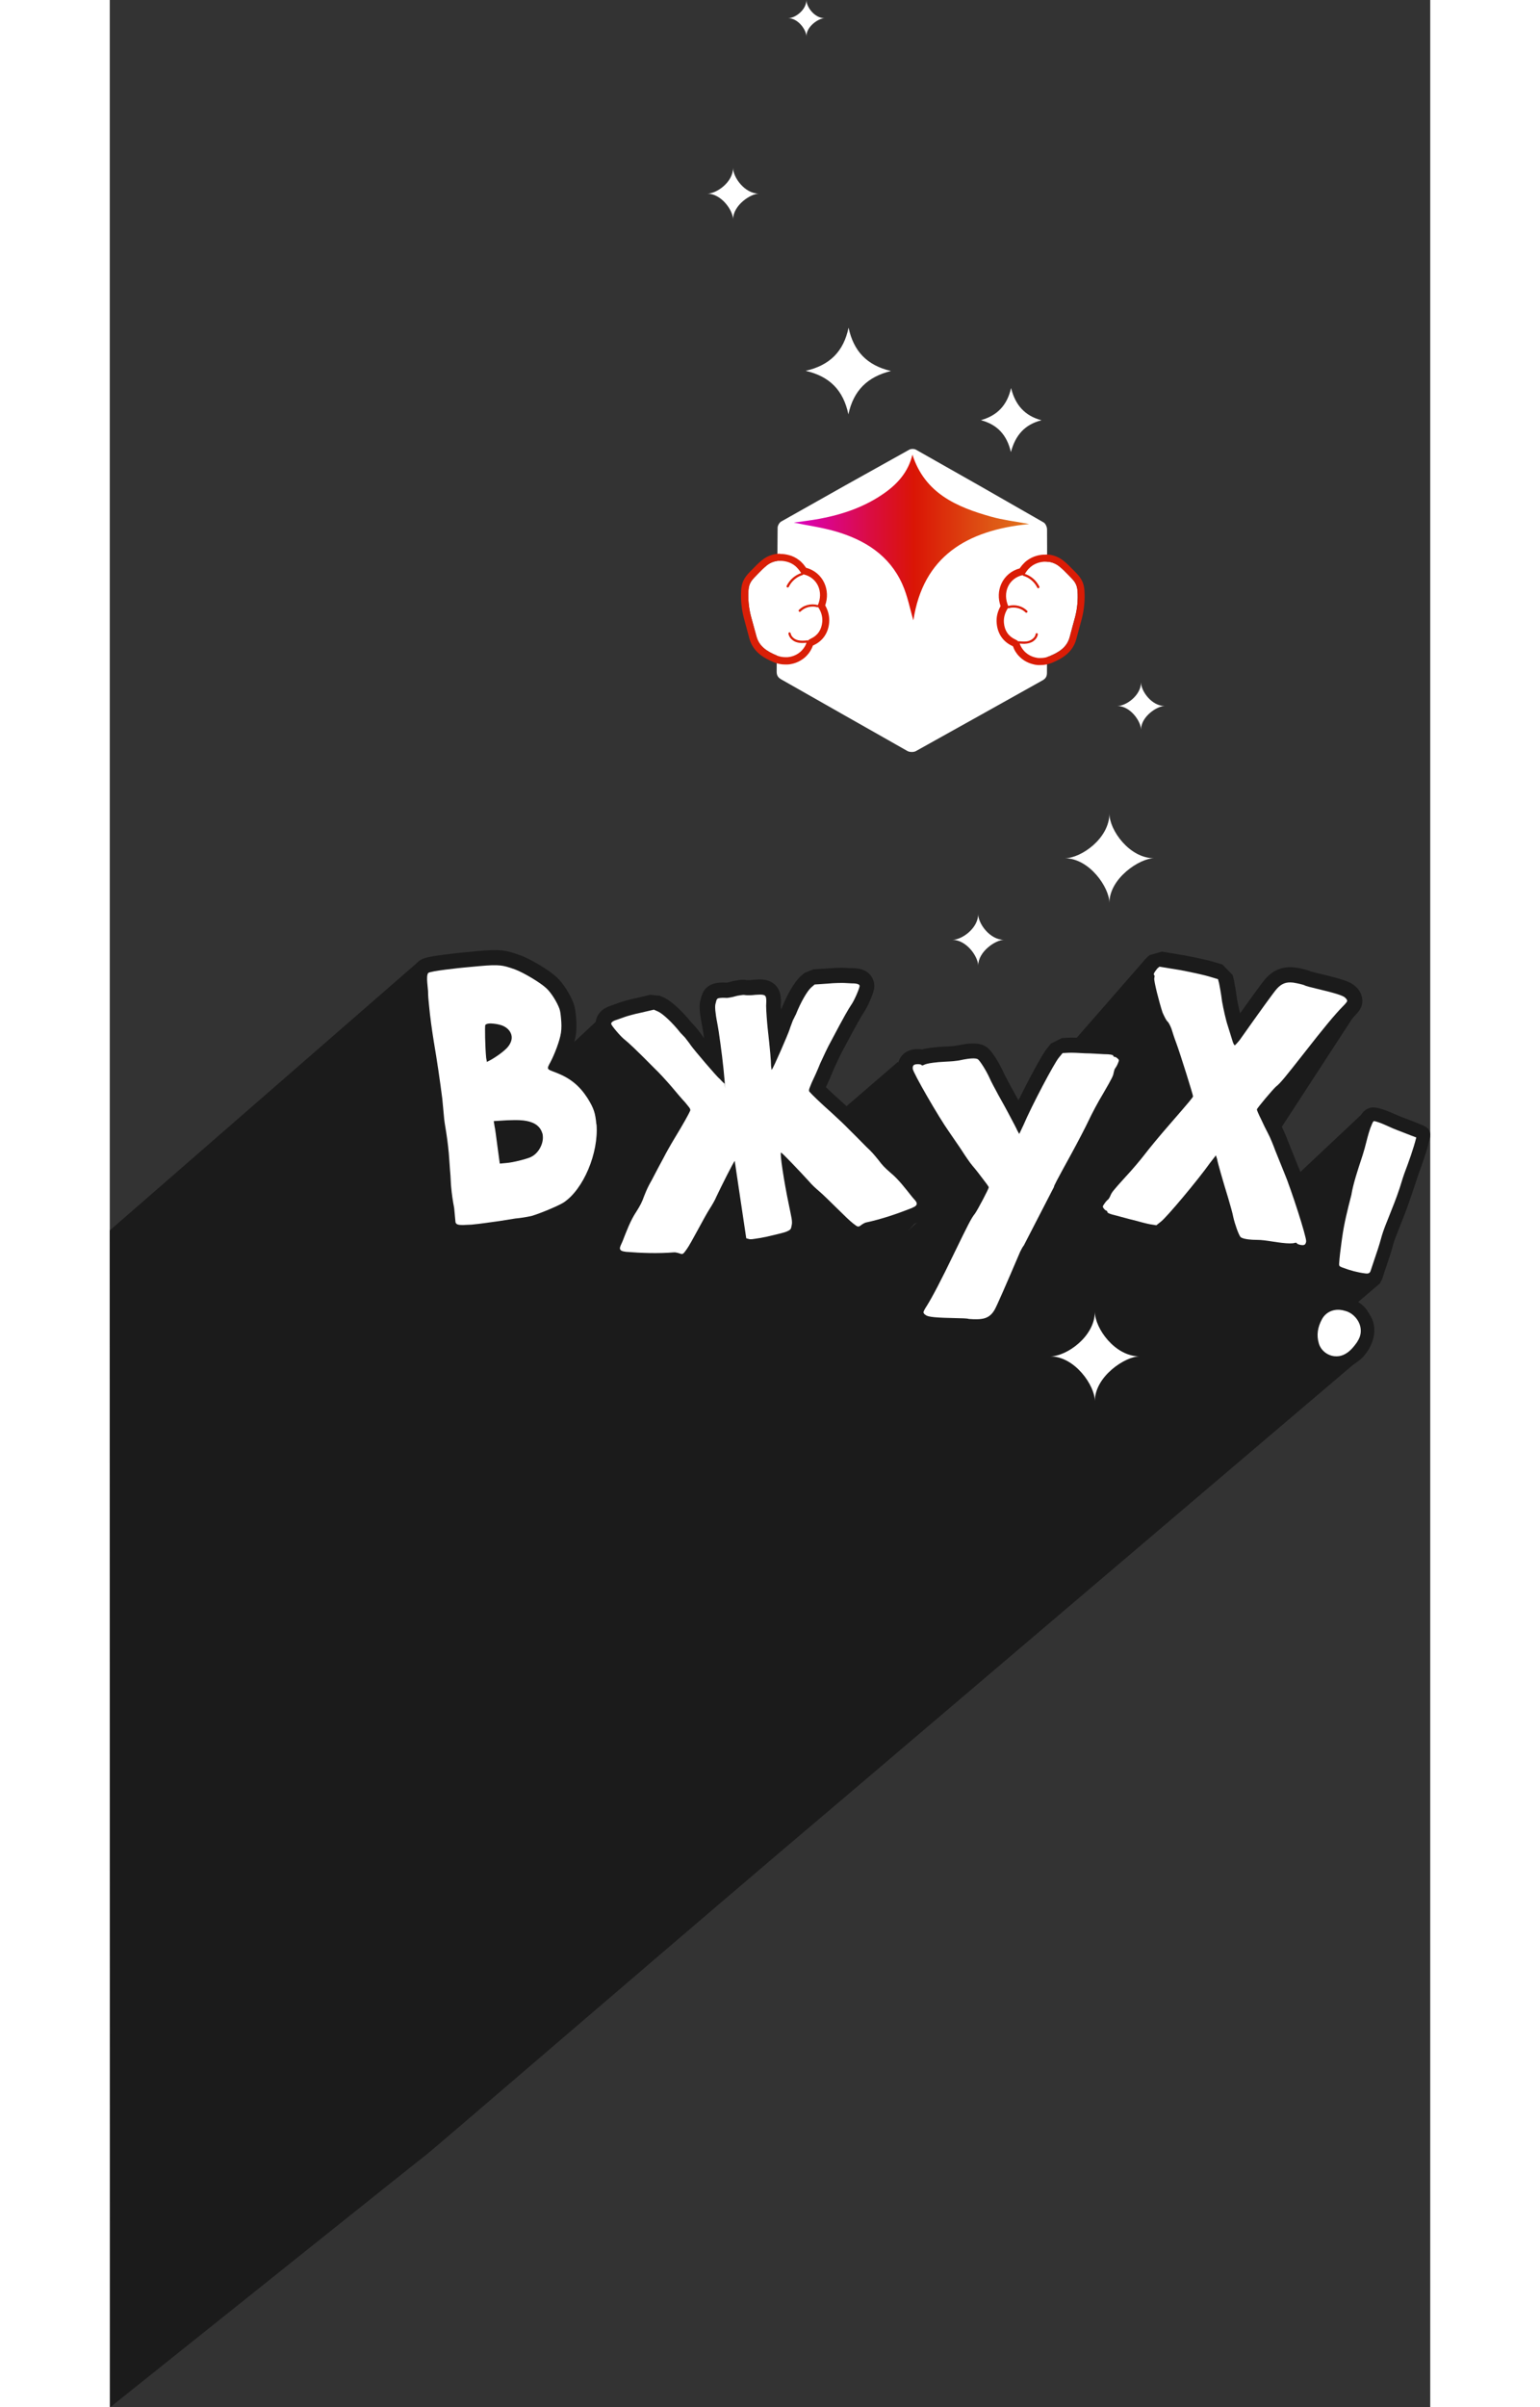 <?xml version="1.0" encoding="UTF-8"?>
<svg id="_Слой_2" data-name="Слой 2" xmlns="http://www.w3.org/2000/svg" xmlns:xlink="http://www.w3.org/1999/xlink" viewBox="0 0 166.24 302.94" width="320" height="500">
  <rect x="0" y="0" width="166.24" height="302.94" fill="#333333" stroke="none"/>
  <defs>
    <style>
      .cls-1 {
        fill: #1b1b1b;
      }

      .cls-1, .cls-2, .cls-3, .cls-4, .cls-5 {
        stroke-width: 0px;
      }

      .cls-2 {
        fill: #da1c06;
      }

      .cls-3 {
        fill: #fff;
      }

      .cls-4 {
        fill: url(#_Безымянный_градиент_20);
      }

      .cls-5 {
        fill: #da1f07;
      }
    </style>
    <linearGradient id="_Безымянный_градиент_20" data-name="Безымянный градиент 20" x1="86.11" y1="67.64" x2="115.75" y2="67.64" gradientUnits="userSpaceOnUse">
      <stop offset="0" stop-color="#da00c2"/>
      <stop offset=".31" stop-color="#da0c47"/>
      <stop offset=".4" stop-color="#da0f29"/>
      <stop offset=".51" stop-color="#da1505"/>
      <stop offset=".82" stop-color="#de5314"/>
      <stop offset="1" stop-color="#e1741c"/>
    </linearGradient>
  </defs>
  <g id="TEXTS">
    <g>
      <g>
        <g>
          <g>
            <path class="cls-3" d="M118.01,75.68c0,2.99-.03,5.98-.02,8.96,0,.48-.14.75-.57.99-5.31,2.96-10.62,5.95-15.94,8.9-.27.15-.78.14-1.05-.01-5.3-2.99-10.58-6.01-15.88-9.01-.42-.24-.59-.5-.59-.99.05-6.03.06-12.06.12-18.1,0-.27.22-.65.44-.78,5.37-3.04,10.75-6.06,16.14-9.05.22-.12.61-.12.83,0,5.37,3.03,10.73,6.08,16.08,9.16.24.14.43.57.43.87.02,3.02,0,6.03-.01,9.05,0,0,0,0,.01,0Z"/>
            <path class="cls-3" d="M86.11,65.77c1.79.37,3.55.61,5.24,1.1,3.68,1.07,6.78,3,8.41,6.63.67,1.48.97,3.12,1.4,4.57,1.22-8,6.69-11.34,14.58-12.12-1.77-.33-3.3-.51-4.77-.92-4.35-1.23-8.37-2.94-9.93-7.81-.5,2.13-1.81,3.63-3.52,4.83-2.46,1.74-5.25,2.69-8.18,3.24-1.06.2-2.15.32-3.24.48Z"/>
            <path class="cls-3" d="M92.99,52.14c-.64-3.02-2.35-4.77-5.38-5.47,3.05-.7,4.78-2.45,5.4-5.43.63,2.93,2.29,4.74,5.34,5.45-2.95.73-4.72,2.45-5.36,5.46Z"/>
            <path class="cls-3" d="M109.67,52.88c2.03-.57,3.3-1.84,3.8-4.05.53,2.16,1.75,3.51,3.83,4.06-2.1.53-3.29,1.88-3.85,4.01-.5-2.16-1.71-3.47-3.78-4.02Z"/>
            <path class="cls-4" d="M86.11,65.77c1.09-.16,2.17-.28,3.24-.48,2.93-.55,5.72-1.5,8.18-3.24,1.7-1.2,3.01-2.7,3.52-4.83,1.57,4.88,5.58,6.59,9.93,7.81,1.47.41,3,.59,4.77.92-7.89.77-13.36,4.11-14.58,12.12-.43-1.44-.73-3.09-1.4-4.57-1.63-3.63-4.73-5.56-8.41-6.63-1.69-.49-3.46-.73-5.24-1.1Z"/>
          </g>
          <path class="cls-3" d="M93.87,77.11h0"/>
          <path class="cls-3" d="M89.17,76.4s-.08.03-.12.02c-.16-.05-.33-.08-.49-.08-.59-.02-1.18.2-1.6.62-.13.13-.34-.07-.21-.2.13-.13.28-.25.44-.35.57-.34,1.28-.45,1.92-.27,0,0,.01,0,.02,0,.35-.81.37-1.66.03-2.4-.34-.76-1.02-1.29-1.87-1.47-.01.04-.04.07-.09.09-.17.05-.32.11-.47.19-.55.29-1,.75-1.27,1.31-.03.07-.13.09-.19.06-.07-.04-.09-.12-.06-.19.08-.17.19-.34.3-.49.38-.52.92-.91,1.53-1.12-.01-.01-.03-.03-.04-.05-.03-.03-.06-.07-.08-.12-.03-.04-.05-.08-.08-.12-.12-.18-.26-.33-.41-.47-.06-.06-.12-.11-.18-.16-.3-.24-.65-.41-1.03-.51-.14-.04-.28-.06-.42-.08-.07,0-.14-.02-.2-.02-.11,0-.23,0-.34,0-.04,0-.07,0-.11,0-.03,0-.06,0-.09,0-.49.06-.95.25-1.34.56-.42.33-.79.72-1.15,1.09-.68.71-1.11,1.05-1.17,2.09s.04,2.17.31,3.21c.22.84.47,1.67.69,2.52.34,1.32,1.36,1.93,2.55,2.43.35.15.74.22,1.13.22.06,0,.13,0,.19,0,.02,0,.04,0,.05,0,.1,0,.2-.02.29-.04.06-.01.12-.03.19-.04.44-.11.83-.32,1.15-.6.06-.05.11-.1.16-.15.13-.14.25-.29.35-.45.05-.08.1-.17.14-.25.02-.05.05-.11.07-.17.02-.04.03-.08.05-.12-.21.02-.43.04-.64.03-.38-.02-.77-.11-1.08-.33-.29-.21-.5-.5-.56-.86-.01-.08.07-.14.14-.15.08,0,.13.06.15.14,0,.05.04.16.07.21.03.07.08.15.13.2.18.22.45.37.72.44.38.1.78.07,1.17.02.04,0,.07,0,.09.03.09-.1.21-.18.37-.25.86-.39,1.35-1.12,1.43-2.11.05-.65-.12-1.27-.53-1.87Z"/>
          <path class="cls-3" d="M113.07,76.51s.08.03.12.02c.16-.05.33-.08.49-.08.59-.02,1.18.19,1.6.61.13.13.34-.07.21-.2-.13-.13-.28-.25-.45-.35-.57-.34-1.28-.45-1.92-.26,0,0-.01,0-.02,0-.35-.81-.37-1.66-.04-2.4.34-.76,1.02-1.3,1.86-1.48.01.04.04.07.09.09.17.05.32.11.48.19.55.29,1,.74,1.27,1.3.03.07.13.09.19.06.07-.04.09-.13.06-.19-.08-.17-.19-.34-.3-.49-.38-.52-.93-.91-1.53-1.11.01-.01.03-.03.04-.05.03-.03.06-.07.08-.12.03-.04.05-.08.08-.12.12-.18.26-.33.41-.47.06-.06.12-.11.18-.16.3-.24.65-.41,1.03-.51.14-.04.28-.06.42-.08.07,0,.14-.02.2-.02.11,0,.23,0,.34,0,.04,0,.07,0,.11,0,.03,0,.06,0,.09,0,.49.06.95.25,1.35.56.42.33.79.71,1.15,1.08.69.71,1.11,1.05,1.18,2.08s-.03,2.17-.3,3.21c-.22.84-.47,1.68-.68,2.52-.34,1.32-1.35,1.94-2.55,2.44-.35.15-.74.23-1.13.22-.06,0-.13,0-.19,0-.02,0-.04,0-.05,0-.1,0-.2-.02-.29-.04-.06-.01-.12-.03-.19-.04-.44-.11-.83-.32-1.15-.6-.06-.05-.11-.1-.16-.15-.13-.14-.25-.29-.35-.45-.05-.08-.1-.17-.14-.25-.02-.05-.05-.11-.07-.17-.02-.04-.03-.08-.05-.12.21.02.43.04.64.03.38-.02.77-.11,1.08-.33.29-.21.5-.5.56-.86.01-.08-.07-.14-.14-.15-.08,0-.13.06-.15.14,0,.05-.04.16-.07.21-.03.07-.08.15-.13.2-.18.22-.45.37-.72.45-.38.1-.78.07-1.17.02-.04,0-.07,0-.09.03-.09-.1-.22-.18-.37-.25-.86-.39-1.36-1.11-1.44-2.1-.05-.65.12-1.27.52-1.87Z"/>
        </g>
        <path class="cls-2" d="M117.82,70.7s.09,0,.14,0c.04,0,.07,0,.11,0,.03,0,.06,0,.09,0,.49.06.95.25,1.35.56.42.33.79.71,1.15,1.08.69.71,1.11,1.05,1.18,2.08.07,1.08-.03,2.17-.3,3.21-.22.84-.47,1.68-.68,2.52-.34,1.32-1.35,1.94-2.55,2.44-.35.15-.73.22-1.11.22,0,0-.01,0-.02,0,0,0,0,0,0,0-.06,0-.12,0-.18,0-.02,0-.04,0-.05,0-.1,0-.2-.02-.29-.04-.06-.01-.12-.03-.19-.04-.44-.11-.83-.32-1.15-.6-.06-.05-.11-.1-.16-.15-.13-.14-.25-.29-.35-.45-.05-.08-.1-.17-.14-.25-.02-.05-.05-.11-.07-.17-.02-.04-.03-.08-.05-.12.17.02.34.03.52.03.04,0,.09,0,.13,0,.38-.02.77-.11,1.08-.33.29-.21.5-.5.56-.86.01-.08-.07-.14-.14-.15,0,0,0,0,0,0-.08,0-.13.06-.14.14,0,.05-.04.16-.07.21-.03.07-.08.15-.13.2-.18.22-.45.37-.72.45-.19.05-.38.06-.57.06-.2,0-.4-.02-.6-.04,0,0,0,0-.01,0-.03,0-.06.01-.08.03-.09-.1-.21-.18-.37-.25-.86-.39-1.36-1.11-1.44-2.1-.05-.65.12-1.27.52-1.87.02.02.05.03.08.03.01,0,.02,0,.03,0,.16-.05.33-.08.49-.08.03,0,.05,0,.08,0,.56,0,1.12.21,1.52.61.03.03.06.04.1.04.11,0,.21-.14.11-.24-.13-.13-.28-.25-.45-.35-.38-.23-.83-.35-1.27-.35-.22,0-.44.03-.65.09,0,0-.01,0-.02,0-.35-.81-.37-1.66-.04-2.4.34-.76,1.02-1.3,1.86-1.48.01.04.04.07.09.09.17.05.32.11.48.19.55.29,1,.74,1.27,1.3.02.05.08.07.13.07.02,0,.05,0,.07-.02.07-.04.09-.13.06-.19-.08-.17-.19-.34-.3-.49-.38-.52-.93-.91-1.53-1.11.01-.01.03-.03.04-.05.03-.03.06-.07.08-.12.03-.04.05-.08.08-.12.12-.18.26-.33.41-.47.06-.06.12-.11.18-.16.3-.24.65-.41,1.03-.51.14-.04.28-.06.42-.08.07,0,.14-.02.2-.02.07,0,.13,0,.2,0M117.82,69.8c-.09,0-.17,0-.26,0-.07,0-.16.01-.25.02-.18.02-.36.06-.53.1-.51.13-.97.36-1.37.67-.08.06-.17.14-.25.22-.18.17-.36.38-.52.6-.03.05-.06.09-.08.12-1.05.28-1.88.98-2.32,1.95-.39.87-.42,1.85-.09,2.8-.39.69-.56,1.41-.49,2.16.11,1.31.81,2.33,1.96,2.85.07.03.09.05.09.05h0s0,.01,0,.01l.03.06c.03.07.06.15.09.23.06.13.12.25.19.36.13.21.29.42.47.6.07.07.15.14.22.21.42.37.95.64,1.51.78.08.02.17.04.25.06.11.02.24.04.37.05,0,0,.06,0,.11,0,.04,0,.12,0,.2,0,.52,0,1.03-.1,1.48-.29,1.27-.53,2.63-1.31,3.07-3.04.11-.42.22-.84.34-1.26.12-.42.23-.84.34-1.26.29-1.14.4-2.32.33-3.49-.08-1.28-.63-1.84-1.26-2.48l-.17-.17c-.38-.39-.77-.79-1.24-1.16-.54-.42-1.14-.67-1.8-.75-.04,0-.09-.01-.14-.01-.01,0-.07,0-.12,0-.06,0-.12,0-.19,0h0Z"/>
        <path class="cls-5" d="M84.42,70.59c.06,0,.13,0,.19,0,.07,0,.14.01.2.02.14.02.28.04.42.08.39.1.73.27,1.03.51.06.05.13.1.18.16.15.14.28.3.41.47.03.04.05.08.08.12.03.04.06.08.08.12.01.02.03.03.04.05-.61.21-1.15.6-1.53,1.12-.12.16-.22.32-.3.49-.03.07-.01.16.06.19.02.01.04.02.07.02.05,0,.1-.03.13-.07.27-.56.72-1.02,1.27-1.31.15-.08.31-.14.47-.19.05-.02.08-.05.09-.09.85.18,1.52.71,1.87,1.47.33.74.32,1.59-.03,2.4,0,0-.01,0-.02,0-.21-.06-.43-.09-.65-.09-.45,0-.9.12-1.28.35-.16.1-.31.22-.44.35-.1.1,0,.24.11.24.03,0,.07-.01.1-.04.4-.4.96-.62,1.52-.62.03,0,.05,0,.08,0,.17,0,.33.03.49.08.01,0,.02,0,.03,0,.03,0,.06-.01.08-.03.41.6.58,1.22.53,1.87-.08.99-.58,1.72-1.43,2.11-.16.07-.28.15-.37.25-.02-.02-.05-.03-.08-.03,0,0,0,0-.01,0-.2.02-.41.04-.61.04-.19,0-.38-.02-.56-.06-.28-.07-.54-.22-.72-.44-.05-.06-.09-.13-.13-.2-.02-.05-.06-.16-.07-.21-.01-.07-.06-.14-.14-.14,0,0,0,0,0,0-.07,0-.15.07-.14.15.06.36.27.65.56.86.32.23.7.32,1.08.33.04,0,.08,0,.12,0,.17,0,.35-.01.52-.03-.02.04-.03.08-.05.12-.02.06-.04.11-.07.17-.04.09-.09.17-.14.25-.1.16-.22.31-.35.45-.05.05-.11.1-.16.15-.32.28-.71.49-1.15.6-.06.02-.12.03-.19.04-.1.02-.19.03-.29.04-.02,0-.04,0-.05,0-.06,0-.12,0-.19,0h0s-.02,0-.02,0c-.38,0-.76-.08-1.1-.22-1.19-.5-2.21-1.12-2.55-2.43-.22-.84-.47-1.68-.69-2.52-.27-1.05-.38-2.13-.31-3.21.06-1.04.49-1.38,1.17-2.09.36-.37.73-.75,1.15-1.09.4-.31.85-.5,1.34-.56.03,0,.06,0,.09,0,.04,0,.07,0,.11,0,.05,0,.1,0,.15,0M84.42,69.69c-.07,0-.13,0-.2,0-.05,0-.1,0-.16.01h0s-.06,0-.11.01c-.65.08-1.26.33-1.79.75-.47.37-.86.78-1.24,1.17l-.17.17c-.63.65-1.18,1.21-1.26,2.49-.07,1.18.04,2.35.34,3.49.11.42.23.84.34,1.26.12.42.23.84.34,1.26.45,1.73,1.81,2.51,3.08,3.04.45.19.95.29,1.45.29.11,0,.2,0,.28,0,0,0,0,0,0,0,.01,0,.06,0,.11-.01.09,0,.22-.02.35-.05.06-.01.15-.03.23-.05.56-.14,1.08-.42,1.51-.79.07-.06.14-.13.21-.2.18-.19.34-.39.47-.61.07-.11.13-.23.19-.35.04-.08.07-.16.1-.24l.02-.06h0s.01-.02.01-.02c0,0,0,0,0,0,0,0,.02-.02.09-.05,1.15-.52,1.85-1.54,1.96-2.85.06-.75-.11-1.47-.5-2.16.33-.95.29-1.93-.1-2.8-.44-.97-1.28-1.67-2.32-1.94-.02-.03-.05-.07-.07-.11-.17-.24-.35-.45-.54-.63-.07-.07-.16-.14-.25-.21-.39-.31-.85-.54-1.36-.66-.18-.04-.36-.08-.53-.1-.09-.01-.18-.02-.26-.02-.07,0-.16,0-.24,0h0Z"/>
      </g>
      <g>
        <path class="cls-1" d="M154.25,166.34l1.5-1.28,1.42-1.21,2.76-2.35v-.09s-.3-4.16-.3-4.16l-1.06-14.79-.21-2.93-.82.77s0,0,0,0l-7.65,7.19-1.5,1.41-1.59,1.5-.23-.31-2.55-2.85,2.3-3.53,1.23-1.89,8.94-13.73,1.17-1.8-3.59,1.64-12.53,5.73-9.87-11.52-1.26-1.47-8.68,9.94-1.68,1.93-.8.92-6,6.87h0s-.65.74-.65.74c-2.99-2.77-6.21-5.76-6.7-5.84-.55-.09-2.97-.67-4.74-1.09-.88-.21-1.6-.39-1.86-.45-.07-.02-.1-.03-.1-.03l-6.43,5.54-1.45,1.25-4.97,4.29-1.69.41-.18.04-5.74,1.38-.42.1-5.75,1.38-.13.12-.92-4.91c1.4-1.6,2.2-2.52,2.2-2.52l-.77-.76-11.64-11.51-.07.07-2.71,2.54-3.29,3.08-1.62,1.51-3.67-14.02-.53-2.03-10.66,1.49L0,154.85l.08,129.02v19.06c16.54-13.21,39.55-31.63,39.6-31.62.11.02,35.05-30.1,52.71-45.01,20.31-17.27,40.61-34.53,60.91-51.8,1.09-.92,2.17-1.85,3.26-2.77.43-.36.85-.72,1.27-1.08l-1.11-1.34-2.47-2.98ZM101.36,153.92l1.66-1.89.35.18-1.69,1.59-1.17,1.1.86-.98Z"/>
        <g>
          <path class="cls-1" d="M50.6,130.46c-.05-.54-.42-1.05-1.08-1.36-.23-.11-.71-.23-1.17-.28-.21-.02-.42-.03-.59-.02-.23.02-.4.08-.48.18s-.01,2.82.1,4.09c.02.27.09.49.1.58l.04-.05c.74-.34,1.9-1.13,2.48-1.73.41-.45.64-.97.6-1.42ZM54.52,142.98c-.01-.14-.02-.27-.08-.4-.34-1.08-1.32-1.45-2.38-1.57-.72-.08-1.48-.04-2.09-.02l-1.63.1.1.63c.07.31.23,1.52.38,2.65l.28,2.07.86-.08c.81-.07,2.28-.43,3.03-.73.92-.4,1.63-1.61,1.53-2.64ZM52.24,143.88c-.37.14-.97.31-1.51.43l-.03-.19-.04-.3c-.05-.36-.09-.67-.13-.95.44-.01.9-.02,1.31.03.61.07.76.22.76.22,0,0,0,.01.02.04h0c.02.23-.22.63-.39.72ZM50.6,130.46c-.05-.54-.42-1.05-1.08-1.36-.23-.11-.71-.23-1.17-.28-.21-.02-.42-.03-.59-.02-.23.02-.4.08-.48.18s-.01,2.82.1,4.09c.02.27.09.49.1.58l.04-.05c.74-.34,1.9-1.13,2.48-1.73.41-.45.64-.97.6-1.42ZM54.52,142.98c-.01-.14-.02-.27-.08-.4-.34-1.08-1.32-1.45-2.38-1.57-.72-.08-1.48-.04-2.09-.02l-1.63.1.1.63c.07.31.23,1.52.38,2.65l.28,2.07.86-.08c.81-.07,2.28-.43,3.03-.73.92-.4,1.63-1.61,1.53-2.64ZM52.24,143.88c-.37.14-.97.31-1.51.43l-.03-.19-.04-.3c-.05-.36-.09-.67-.13-.95.44-.01.9-.02,1.31.03.61.07.76.22.76.22,0,0,0,.01.02.04h0c.02.23-.22.63-.39.72ZM50.6,130.46c-.05-.54-.42-1.05-1.08-1.36-.23-.11-.71-.23-1.17-.28-.21-.02-.42-.03-.59-.02-.23.02-.4.08-.48.18s-.01,2.82.1,4.09c.02.27.09.49.1.58l.04-.05c.74-.34,1.9-1.13,2.48-1.73.41-.45.64-.97.6-1.42ZM54.52,142.98c-.01-.14-.02-.27-.08-.4-.34-1.08-1.32-1.45-2.38-1.57-.72-.08-1.48-.04-2.09-.02l-1.63.1.1.63c.07.31.23,1.52.38,2.65l.28,2.07.86-.08c.81-.07,2.28-.43,3.03-.73.92-.4,1.63-1.61,1.53-2.64ZM52.24,143.88c-.37.14-.97.31-1.51.43l-.03-.19-.04-.3c-.05-.36-.09-.67-.13-.95.44-.01.9-.02,1.31.03.61.07.76.22.76.22,0,0,0,.01.02.04h0c.02.23-.22.63-.39.72ZM54.52,142.98c-.01-.14-.02-.27-.08-.4-.34-1.08-1.32-1.45-2.38-1.57-.72-.08-1.48-.04-2.09-.02l-1.63.1.1.63c.07.31.23,1.52.38,2.65l.28,2.07.86-.08c.81-.07,2.28-.43,3.03-.73.92-.4,1.63-1.61,1.53-2.64ZM52.24,143.88c-.37.14-.97.31-1.51.43l-.03-.19-.04-.3c-.05-.36-.09-.67-.13-.95.44-.01.9-.02,1.31.03.61.07.76.22.76.22,0,0,0,.01.02.04h0c.02.23-.22.63-.39.72ZM50.6,130.46c-.05-.54-.42-1.05-1.08-1.36-.23-.11-.71-.23-1.17-.28-.21-.02-.42-.03-.59-.02-.23.02-.4.08-.48.18s-.01,2.82.1,4.09c.02.27.09.49.1.58l.04-.05c.74-.34,1.9-1.13,2.48-1.73.41-.45.64-.97.6-1.42ZM63.15,141.35v-.02c-.16-1.75-.45-2.6-1.4-4.14l-.02-.04c-1.09-1.68-2.35-2.8-4.1-3.61.34-.78.66-1.67.87-2.46.07-.29.13-.57.17-.82.12-.8.08-1.68.03-2.28-.05-.54-.1-1.09-.3-1.66v-.02c-.37-1-1.24-2.5-2.15-3.33-1.01-.95-3.35-2.3-4.58-2.76h-.04c-.81-.3-1.45-.5-2.24-.59-.84-.1-1.77-.04-3.1.08l-1.71.16c-.36.03-1.48.15-2.53.29-2.24.29-2.8.45-3.31.97l-.12.13c-.62.75-.63,1.73-.55,2.59l.09,1.01c.01.64.07,1.25.12,1.83.15,1.6.4,3.3.62,4.75v.03c.37,2.16.73,4.59,1.05,7.03l.15,1.68c.06.61.11,1.19.22,1.89h0c.19,1.15.33,2.18.43,3.24.04.42.07.86.1,1.32.03.48.07.98.11,1.48.02.2.03.43.04.66.01.27.03.54.05.83.08.91.21,1.81.39,2.74l.15,1.62c.08.87.7,1.94,2.19,2.11.19.02.36.03.47.03h.35c.09-.01.22-.02.36-.02.21,0,.46-.01.73-.04.91-.08,1.9-.22,2.78-.35.3-.04.59-.08.86-.12h.04c.65-.11,1.26-.21,1.87-.31.75-.07,1.53-.2,2.24-.36l.12-.03c1.2-.36,3.6-1.34,4.49-1.9l.04-.03c1.52-1,2.88-2.79,3.82-5.03.92-2.18,1.34-4.51,1.18-6.55ZM57.11,151.35c-.69.43-2.92,1.36-4.03,1.69-.67.15-1.39.26-2.06.32-.63.1-1.26.21-1.93.31-1.04.14-2.38.36-3.56.46-.41.04-.77.03-1.09.05-.12,0-.28,0-.43-.02-.25-.03-.49-.11-.51-.4l-.16-1.71c-.17-.9-.29-1.75-.38-2.65-.05-.49-.05-1-.09-1.49-.09-.95-.13-1.9-.21-2.8-.11-1.13-.25-2.21-.45-3.37-.1-.63-.15-1.17-.21-1.76l-.16-1.71c-.31-2.34-.67-4.81-1.06-7.14-.22-1.44-.47-3.1-.61-4.63-.05-.59-.11-1.17-.12-1.76l-.1-1.08c-.04-.5-.04-1,.12-1.2.25-.25,4.08-.65,4.67-.7l1.72-.16c1.33-.12,2.08-.15,2.71-.08.26.03.5.08.74.14.32.08.66.2,1.08.35,1.08.4,3.2,1.66,3.95,2.37.6.54,1.34,1.74,1.65,2.58.12.35.16.76.2,1.21.06.58.07,1.27-.01,1.82-.14.97-.8,2.71-1.34,3.72-.11.18-.19.34-.24.47-.04.1-.06.18-.06.24.02.23.3.29,1.05.59,1.8.7,2.93,1.64,3.93,3.19.8,1.29.99,1.87,1.12,3.31.29,3.62-1.66,8.21-4.15,9.85ZM54.44,142.58c-.34-1.08-1.32-1.45-2.38-1.57-.72-.08-1.48-.04-2.09-.02l-1.63.1.1.63c.07.31.23,1.52.38,2.65l.28,2.07.86-.08c.81-.07,2.28-.43,3.03-.73.92-.4,1.63-1.61,1.53-2.64-.01-.14-.02-.27-.08-.4ZM52.24,143.88c-.37.14-.97.31-1.51.43l-.03-.19-.04-.3c-.05-.36-.09-.67-.13-.95.44-.01.9-.02,1.31.03.61.07.76.22.76.22,0,0,0,.01.02.04h0c.02.23-.22.63-.39.72ZM50.6,130.46c-.05-.54-.42-1.05-1.08-1.36-.23-.11-.71-.23-1.17-.28-.21-.02-.42-.03-.59-.02-.23.02-.4.08-.48.18s-.01,2.82.1,4.09c.02.27.09.49.1.58l.04-.05c.74-.34,1.9-1.13,2.48-1.73.41-.45.64-.97.6-1.42Z"/>
          <path class="cls-3" d="M61.26,141.5c-.13-1.44-.32-2.02-1.12-3.31-1.01-1.55-2.14-2.49-3.93-3.19-.75-.29-1.03-.36-1.05-.59,0-.06.01-.14.06-.24.05-.12.13-.28.24-.47.54-1.01,1.2-2.75,1.34-3.72.09-.55.07-1.24.01-1.82-.04-.45-.08-.86-.2-1.21-.3-.83-1.05-2.04-1.65-2.58-.75-.71-2.87-1.97-3.95-2.37-.42-.15-.76-.26-1.08-.35-.25-.07-.49-.11-.74-.14-.63-.07-1.39-.04-2.71.08l-1.72.16c-.59.05-4.42.45-4.67.7-.16.2-.16.7-.12,1.2l.1,1.08c0,.59.06,1.18.12,1.76.14,1.53.38,3.2.61,4.63.4,2.33.76,4.8,1.06,7.14l.16,1.71c.05.59.1,1.13.21,1.76.2,1.16.34,2.24.45,3.37.08.9.12,1.85.21,2.8.04.5.04,1,.09,1.49.08.9.21,1.76.38,2.65l.16,1.71c.02.28.26.37.51.4.15.02.31.01.43.02.32-.03.68-.02,1.09-.05,1.17-.11,2.52-.32,3.56-.46.67-.11,1.3-.21,1.93-.31.68-.06,1.4-.18,2.06-.32,1.11-.33,3.34-1.26,4.03-1.69,2.49-1.64,4.44-6.23,4.15-9.85ZM47.48,133.66c0-.09-.07-.31-.1-.58-.12-1.26-.18-3.99-.1-4.09s.26-.16.48-.18c.17-.02.38,0,.59.02.46.05.94.17,1.17.28.66.3,1.03.81,1.08,1.36.04.45-.18.97-.6,1.42-.58.6-1.74,1.39-2.48,1.73l-.04.05ZM52.99,145.63c-.75.3-2.22.66-3.03.73l-.86.08-.28-2.07c-.15-1.12-.3-2.34-.38-2.65l-.1-.63,1.63-.1c.61-.02,1.37-.06,2.09.02,1.05.12,2.04.5,2.38,1.57.06.13.07.27.08.4.09,1.04-.61,2.24-1.53,2.64Z"/>
          <path class="cls-1" d="M103.45,151.16c-.11-.74-.54-1.22-.85-1.57-.04-.05-.09-.1-.14-.15-.09-.11-.18-.23-.27-.34-.77-.98-1.65-2.1-2.72-2.98-.59-.5-.8-.72-1.22-1.28l-.05-.07c-.59-.73-.92-1.12-1.63-1.78-1.18-1.19-1.91-1.93-2.25-2.26-.34-.36-.97-.97-1.58-1.53-.18-.17-.35-.33-.52-.48h-.01c-.94-.85-1.61-1.47-2.05-1.9.29-.61.7-1.55.99-2.27.58-1.28,1.01-2.16,1.27-2.62l.03-.05c1.59-3,2.11-3.88,2.41-4.35.34-.48.69-1.22.86-1.63.52-1.2.58-1.66.51-2.13-.06-.39-.39-1.69-2.2-1.9-.2-.02-.42-.03-.67-.03-.17,0-.43-.02-.62-.03-.08,0-.16,0-.22-.01h-.01c-.34-.02-1.37,0-2.34.09l-1.6.1-1.12.46-.45.39-.03.03c-.88.8-1.79,2.55-2.36,3.97-.04.07-.07.14-.11.22,0-.17-.01-.31-.02-.44.03-.57.02-.96-.03-1.27-.17-1.16-.97-1.93-2.14-2.06-.35-.04-.72-.02-1.19,0l-.17.02c-.31.05-.62.05-.73.04h-.04s-.09-.02-.14-.03c-.38-.04-.71,0-1,.05-.27.04-.6.09-1.01.22-.11.04-.29.06-.41.08,0,0-.02,0-.03,0-.33-.04-.76-.02-1.11.03-1.59.24-1.93,1.39-2.06,1.95-.2.65-.21,1.26-.03,2.44.04.24.09.5.14.78.06.34.14.73.2,1.18.03.2.06.4.09.6-.06-.07-.11-.13-.14-.18-.16-.25-.36-.51-.54-.74-.08-.1-.18-.23-.22-.28l-.26-.3s-.13-.14-.19-.21c-.08-.09-.16-.18-.25-.26-.96-1.19-2.33-2.6-3.41-3.11l-.04-.02-.54-.24-1.21-.11-1.56.37c-.97.19-1.95.49-2.27.6-.07.03-.15.05-.23.08-.19.07-.41.15-.57.21-.49.15-.86.31-1.16.5-.6.39-.96.97-1.04,1.6-.03.19-.02.38,0,.58.07.47.26.9,1.11,1.89.29.34.83.95,1.3,1.31.43.36,1.19,1.05,3.58,3.46l.05.05c.56.53,1.6,1.71,1.98,2.14.49.61,1.16,1.39,1.61,1.88-.29.53-.75,1.32-1.41,2.4h0c-.51.86-1.14,1.98-1.43,2.55-.22.4-.67,1.25-1.49,2.81-.48.83-.69,1.31-1.04,2.18l-.03.08c-.23.65-.37.92-.79,1.57-.77,1.15-1.28,2.47-1.73,3.63-.05.14-.11.28-.16.42-.03.07-.06.13-.09.19-.2.42-.47,1-.36,1.74.1.65.54,1.78,2.4,2h.07c2.34.2,4.37.22,6.2.08.02,0,.04.01.06.02.16.06.39.14.69.17.2.02.4.02.59,0,.94-.14,1.42-.81,1.68-1.17.04-.05.07-.11.12-.16.26-.36.78-1.24,1.53-2.64.98-1.82,1.33-2.38,1.44-2.56.13-.2.35-.55.55-.91l.58,3.87,1.4,1.56.3.08c.15.04.3.07.45.09.4.04.74,0,1.13-.06.32-.05.86-.13,1.64-.29h.04s.1-.03.1-.03c1.56-.36,2.26-.54,2.68-.72,1.04-.44,1.54-1.03,1.74-2.1.11-.48.11-.95.02-1.58-.04-.29-.12-.65-.22-1.13-.05-.22-.1-.47-.15-.74v-.02c-.04-.18-.08-.37-.12-.56.33.32.67.62.87.79.2.17.72.65,2.13,2.04,1.13,1.12,1.88,1.81,2.23,2.07.06.04.11.08.16.12.32.24.75.57,1.39.65.19.02.38.02.56-.01.58-.08.97-.37,1.17-.53.01-.01.03-.02.05-.04,1.73-.39,3.51-.94,5.59-1.76.11-.04.21-.08.32-.12l.07-.03c.99-.43,1.44-1.02,1.62-1.57.14-.4.13-.77.09-1.05ZM100.98,152.03c-1.86.73-3.78,1.38-5.73,1.81-.14.02-.39.15-.56.27-.17.12-.29.23-.42.25-.02,0-.04,0-.07,0-.15-.02-.32-.17-.63-.4-.31-.23-1.22-1.1-2.02-1.9-.81-.79-1.82-1.79-2.24-2.14-.42-.35-1.01-.9-1.23-1.19-1.05-1.17-2.89-3.1-3.43-3.58-.07-.07-.12-.11-.14-.11-.02,0-.03.06-.04.15,0,.31.08,1.06.22,2.02.19,1.26.48,2.91.78,4.33.17.84.3,1.42.36,1.78.07.45.06.68,0,.92-.07.42-.11.52-.62.74-.3.14-1.41.39-2.47.64-.71.15-1.2.23-1.52.27-.3.05-.48.07-.63.06-.05,0-.1-.02-.14-.03l-.33-.09-1.25-8.38c-.04-.3-.09-.59-.13-.87-.02-.17-.05-.33-.07-.5-.06.08-.18.29-.35.6-.51.95-1.42,2.77-1.97,3.94-.13.34-.53,1.04-.83,1.5-.3.46-.98,1.7-1.52,2.7-.54,1-1.15,2.1-1.38,2.41-.27.36-.38.56-.56.59-.03,0-.06,0-.09,0-.11-.01-.23-.07-.38-.11-.12-.04-.28-.07-.41-.09-.08,0-.14-.01-.2,0-1.99.16-4.02.1-6.01-.07-.51-.06-.71-.17-.75-.39-.03-.22.15-.53.32-.92.5-1.26.99-2.62,1.74-3.74.48-.76.7-1.16.99-1.98.34-.83.51-1.22.94-1.97.57-1.09,1.25-2.39,1.5-2.84.25-.5.86-1.59,1.38-2.45.99-1.61,1.61-2.72,1.87-3.25.04-.08.07-.15.1-.21.04-.05.03-.09.02-.19-.02-.13-.19-.34-.63-.86-.38-.4-1.15-1.29-1.72-1.99-.61-.69-1.54-1.74-2.13-2.3-2.53-2.56-3.27-3.22-3.75-3.61-.51-.38-1.68-1.77-1.72-1.99s.26-.4.88-.59c.26-.09.65-.24.87-.32.22-.07,1.14-.35,2.03-.53l1.59-.37.54.24c.59.28,1.76,1.34,2.83,2.7.1.08.33.36.54.56.18.25.56.7.74.99.41.58,3.35,4.04,3.6,4.18,0,0,.55.61.64.62,0,0,0,0,0-.01l.08.61c-.03-.31-.05-.61-.07-.91-.16-1.99-.45-4.24-.75-6.26-.13-.85-.26-1.47-.34-1.96-.16-1.08-.11-1.36-.02-1.65.11-.47.15-.53.51-.58.2-.03.49-.04.64-.02.02,0,.03,0,.04,0,.02,0,.04,0,.06.01.09,0,.21,0,.4-.04.18-.03.45-.07.71-.15.26-.08.49-.12.71-.15.21-.03.37-.06.51-.04.01,0,.02,0,.04,0,.04,0,.09.02.14.02.29.03.78.02,1.23-.04.4-.02.68-.04.88-.01.31.04.43.15.47.45.03.18.03.5,0,.96,0,.69.11,2,.2,2.86.29,2.57.42,4.06.42,4.7l.07.49s.04-.05.04-.05c.2-.22,2.01-4.38,2.23-5.05.09-.33.33-.87.42-1.16.14-.25.28-.59.36-.69.63-1.61,1.44-2.96,1.92-3.4l.45-.39,1.63-.11c.91-.09,1.87-.09,2.1-.08.23.01.65.04.92.05.18,0,.34,0,.47.02.33.04.51.13.53.29.03.22-.68,1.89-1.06,2.41-.34.51-.85,1.36-2.53,4.54-.4.7-.99,1.98-1.37,2.81-.33.83-.81,1.91-1.06,2.41-.27.64-.37.88-.35,1.02.01.09.02.13.07.17.28.33,1.25,1.28,2.88,2.73.11.1.23.21.34.31.66.61,1.36,1.29,1.69,1.63.37.36,1.4,1.4,2.26,2.27.64.59.92.92,1.48,1.61.52.7.84,1.02,1.52,1.61,1.04.85,1.9,2.01,2.75,3.07.28.33.54.56.58.79.04.23-.12.39-.6.6Z"/>
          <path class="cls-3" d="M100.98,152.03c-1.86.73-3.78,1.39-5.73,1.81-.14.02-.39.15-.56.27-.17.12-.29.23-.42.25-.02,0-.05,0-.07,0-.16-.02-.32-.17-.63-.4-.31-.23-1.22-1.1-2.02-1.9-.81-.8-1.82-1.79-2.24-2.14-.42-.35-1-.9-1.23-1.19-1.21-1.33-3.43-3.66-3.57-3.68-.09.01,0,.92.19,2.17.19,1.26.48,2.91.78,4.33.17.85.3,1.42.36,1.78.07.45.06.68,0,.92-.07.42-.11.52-.62.74-.3.14-1.41.39-2.47.64-.71.15-1.2.23-1.52.27-.3.05-.48.07-.63.06-.05,0-.1-.02-.14-.03l-.33-.09-1.25-8.38c-.07-.48-.14-.93-.2-1.37-.24.32-1.59,2.99-2.32,4.53-.13.34-.53,1.04-.83,1.5-.3.46-.98,1.7-1.52,2.7-.54,1-1.15,2.1-1.38,2.4-.27.36-.38.56-.56.59-.03,0-.06,0-.09,0-.11-.01-.23-.07-.38-.11-.12-.04-.28-.07-.41-.09-.08,0-.15-.01-.2,0-1.99.16-4.02.09-6.01-.07-.51-.06-.71-.17-.75-.39-.03-.22.15-.53.32-.92.5-1.27.99-2.62,1.74-3.74.48-.76.7-1.16.99-1.98.33-.83.51-1.22.94-1.97.57-1.09,1.25-2.39,1.5-2.83.25-.5.86-1.59,1.38-2.45,1.14-1.87,1.79-3.06,1.96-3.45.04-.05.03-.09.02-.19-.02-.13-.19-.34-.63-.87-.38-.4-1.15-1.3-1.72-1.99-.6-.69-1.54-1.74-2.13-2.29-2.53-2.56-3.27-3.22-3.75-3.61-.51-.38-1.68-1.77-1.72-1.99-.03-.23.26-.41.88-.59.26-.09.65-.23.87-.31.22-.08,1.14-.35,2.03-.53l1.59-.37.54.24c.59.28,1.76,1.34,2.83,2.7.1.08.33.36.54.56.18.25.56.7.74.99.41.58,3.35,4.04,3.6,4.18,0,0,.55.61.64.62,0,0,.01,0,.01-.01l.08.62c-.03-.31-.05-.61-.07-.91-.16-1.99-.45-4.24-.75-6.26-.13-.85-.27-1.47-.34-1.97-.16-1.08-.11-1.36-.02-1.65.11-.47.15-.53.51-.58.2-.03.48-.03.64-.02.02,0,.03,0,.05,0,.02,0,.04,0,.06.01.09.01.21,0,.39-.03.18-.03.45-.07.71-.15s.49-.12.71-.15c.21-.03.38-.06.51-.04.01,0,.02,0,.03,0,.04,0,.09.02.14.02.29.03.78.02,1.23-.04.39-.02.67-.04.88-.01.31.04.43.15.47.45.03.18.03.5,0,.96.01.69.11,2,.2,2.86.29,2.57.42,4.06.42,4.7l.07.49s.04-.05.04-.05c.2-.21,2.01-4.38,2.23-5.05.09-.33.33-.88.42-1.16.15-.25.28-.59.36-.7.63-1.6,1.44-2.96,1.92-3.4l.45-.39,1.63-.11c.91-.09,1.87-.09,2.1-.08.23.01.65.04.92.05.18,0,.34,0,.48.02.33.04.51.13.53.29.03.22-.68,1.89-1.06,2.4-.34.51-.85,1.36-2.53,4.55-.4.7-.99,1.98-1.37,2.81-.33.83-.82,1.91-1.06,2.4-.27.64-.37.88-.35,1.01.01.09.02.13.07.17.28.33,1.25,1.28,2.88,2.73.74.67,1.65,1.54,2.03,1.94.37.36,1.4,1.39,2.26,2.27.64.59.92.92,1.48,1.61.52.7.84,1.02,1.52,1.61,1.04.85,1.9,2.01,2.75,3.07.28.33.54.56.57.79.03.23-.12.39-.6.59Z"/>
          <path class="cls-1" d="M156.93,124.24c-.66-.71-1.81-1.03-4.66-1.71l-.24-.06c-.23-.06-.65-.16-.81-.21.03.01.07.04.13.07l-.37-.17c-.4-.13-1.03-.29-1.54-.37-.1-.02-.19-.03-.28-.04-1.44-.16-2.62.29-3.61,1.37-.16.17-.5.55-3.25,4.41-.15-.59-.29-1.28-.39-1.82-.13-1.06-.33-2.12-.39-2.4l-.02-.08-.14-.53-1.29-1.32-.98-.29c-.94-.31-3.59-.82-3.89-.88h-.06s-2.68-.45-2.68-.45l-1.55.44-.27.23-.23.24c-.44.55-.74,1-.83,1.56-.04.21-.05.49.02.79-.02.35.04.89.4,2.33.24.94.52,1.96.75,2.65l.08.19c.4.88.65,1.3.94,1.62.03.06.07.15.13.29.13.41.37,1.19.61,1.8.37,1,1.37,4.17,1.82,5.66-.6.72-1.67,1.95-2.33,2.7-1.18,1.36-2.6,3.07-3.16,3.82-.5.66-1.55,1.9-2.3,2.7l-.03.03c-1.62,1.77-1.94,2.16-2.23,2.86-.22.22-.44.48-.6.74-.18.25-.41.59-.49,1.09-.14.87.29,1.47.43,1.66.16.22.33.41.51.56.54.7,1.47.92,2.14,1.07.18.05.45.12.74.2.49.14,1.05.29,1.51.4.58.17,1.64.46,2.2.55l.76.13,1.48-.39.58-.46c.77-.61,3.16-3.42,4.93-5.65.16.55.34,1.15.51,1.67l.05.18c.19.65.5,1.74.55,2.02l.02.11s.57,2.48,1.34,3.37l.14.14c.41.38.96.62,1.73.74.11.02.23.03.36.05.4.04.86.07,1.34.07.08,0,.32.01.66.05.17.02.33.04.5.07l.58.09c.4.07.77.12,1.11.16.72.08,1.22.1,1.6.07.21.08.44.15.71.19.06.01.12.02.18.03,1.37.16,2.44-.66,2.67-2.04.07-.44.13-.81-1.11-4.68-.43-1.33-1.03-3.13-1.51-4.36-.1-.24-.18-.47-.27-.66-.16-.4-.35-.88-.54-1.34-.21-.5-.42-1.02-.55-1.36-.18-.48-.64-1.67-.98-2.32,0-.01-.02-.03-.02-.04-.21-.38-.6-1.18-.87-1.77l-.03-.07-.03-.05c.51-.62,1.23-1.46,1.48-1.71.71-.58,1.34-1.37,3.7-4.38l.13-.17c2.2-2.82,3.7-4.63,4.58-5.54.02-.02.04-.04.06-.07.81-.79,1.03-1.26,1.11-1.73.12-.73-.17-1.51-.73-2.05ZM150.42,132.46c-2.37,3.01-3.01,3.83-3.59,4.28-.43.39-2.37,2.69-2.4,2.87-.01.09.22.63.5,1.18.27.59.68,1.44.93,1.9.13.24.3.61.46,1.02.15.37.31.77.43,1.1.26.68.79,1.92,1.11,2.75.14.33.33.8.53,1.34.95,2.58,2.31,6.92,2.24,7.33-.06.37-.2.5-.58.45-.03,0-.06,0-.09-.01-.22-.04-.49-.13-.51-.22,0-.04-.04-.05-.08-.06,0,0-.02,0-.03,0-.04,0-.08,0-.15.02-.28.08-.86.07-1.62-.01-.31-.04-.66-.08-1.02-.14l-.58-.09c-.2-.03-.4-.06-.59-.08-.35-.04-.65-.06-.86-.06-.43,0-.82-.02-1.15-.06-.09,0-.18-.02-.26-.04-.36-.06-.62-.14-.74-.26-.23-.27-.71-1.58-.92-2.54-.07-.42-.4-1.53-.66-2.45-.3-.97-.68-2.27-.89-2.99-.2-.72-.44-1.54-.48-1.82l-.15-.49-.76.98c-1.55,2.18-5.42,6.79-6.15,7.36l-.58.46-.76-.12c-.4-.07-1.33-.31-2.03-.51-.71-.16-1.76-.47-2.29-.6-.71-.16-1.05-.31-1.08-.41.01-.09-.06-.19-.15-.21-.09-.01-.21-.13-.32-.28-.07-.11-.11-.16-.1-.25.01-.09.07-.17.19-.34.13-.21.35-.45.45-.52s.24-.33.31-.5c.16-.39.22-.51,1.9-2.36.83-.87,1.91-2.17,2.44-2.86.53-.7,1.9-2.36,3.09-3.72,2.66-3.06,2.95-3.42,2.97-3.56.02-.14-1.61-5.36-2.12-6.73-.23-.59-.47-1.36-.59-1.75-.13-.34-.33-.79-.53-.96-.16-.16-.4-.66-.6-1.11-.43-1.31-1.11-3.95-1.04-4.3l.03-.18c.01-.09.02-.13-.02-.18s-.07-.11-.06-.19c.01-.09.1-.23.21-.39.06-.08.14-.18.22-.28l.27-.23,2.68.43c1.51.29,3.15.65,3.68.83l1.01.3.14.53c.05.24.25,1.28.37,2.26.17.95.49,2.37.73,3.1l.6,1.93c.09.29.2.49.29.51h0s.33-.32.61-.68c2.56-3.63,4.34-6.09,4.67-6.45.58-.63,1.16-.87,2-.77.06,0,.12.01.19.03.45.07.97.2,1.24.29.21.13.92.29,1.45.42,2.43.58,3.53.9,3.75,1.21.16.12.22.31.21.4-.02.09-.25.37-.57.69-.31.32-.69.73-1.14,1.26-.9,1.05-2.11,2.54-3.66,4.53Z"/>
          <path class="cls-3" d="M155.78,125.99c-.02.09-.24.37-.57.69-.94.95-2.48,2.81-4.8,5.79-2.37,3.01-3.01,3.83-3.59,4.28-.43.39-2.37,2.69-2.4,2.87-.01.09.22.63.5,1.18.27.59.68,1.44.93,1.9s.64,1.44.89,2.12c.26.68.79,1.92,1.11,2.75.83,1.93,2.85,8.18,2.77,8.67-.06.37-.2.5-.58.45-.03,0-.06,0-.09-.01-.22-.04-.48-.13-.51-.22,0-.05-.04-.05-.08-.06-.01,0-.02,0-.03,0-.04,0-.08,0-.16.02-.27.09-.86.08-1.62-.01-.31-.04-.66-.08-1.02-.14l-.58-.09c-.2-.03-.4-.06-.59-.08-.35-.04-.65-.06-.86-.06-.43,0-.82-.02-1.14-.06-.09-.01-.18-.02-.26-.04-.36-.06-.62-.15-.74-.26-.23-.27-.71-1.59-.92-2.54-.07-.42-.39-1.53-.66-2.45-.3-.97-.69-2.27-.89-2.99s-.44-1.54-.48-1.82l-.15-.48-.76.98c-1.55,2.18-5.42,6.79-6.16,7.36l-.58.46-.76-.12c-.4-.07-1.33-.31-2.03-.51-.71-.16-1.76-.47-2.29-.6-.71-.16-1.05-.31-1.08-.41.01-.09-.06-.19-.15-.21-.09-.02-.21-.13-.32-.28-.08-.1-.11-.16-.1-.24.01-.09.07-.17.19-.34.13-.21.35-.45.45-.52s.24-.33.31-.5c.16-.39.22-.51,1.9-2.36.83-.88,1.91-2.17,2.44-2.86.53-.7,1.9-2.36,3.09-3.72,2.66-3.06,2.95-3.42,2.97-3.56.02-.14-1.61-5.36-2.12-6.73-.23-.59-.47-1.36-.59-1.75-.13-.34-.33-.79-.53-.96-.16-.16-.4-.66-.6-1.11-.43-1.31-1.1-3.95-1.04-4.3l.03-.18c.02-.09.02-.13-.02-.19-.04-.05-.08-.1-.06-.19.02-.14.2-.38.43-.67l.27-.23,2.68.44c1.51.29,3.15.65,3.68.83l1.01.3.14.53c.05.24.25,1.28.37,2.26.17.95.48,2.37.73,3.1l.6,1.93c.09.29.2.49.29.51h0s.33-.32.61-.68c2.56-3.62,4.34-6.09,4.68-6.45.57-.63,1.16-.87,2-.77.06,0,.12.01.19.03.45.07.98.2,1.24.29.21.13.92.29,1.45.42,2.43.58,3.53.9,3.75,1.21.16.12.23.31.21.4Z"/>
          <path class="cls-1" d="M128.94,133.35c-.04-.88-.59-1.37-.77-1.53-.2-.18-.41-.33-.62-.44-.68-.57-1.63-.59-2.32-.6-.19,0-.47-.02-.76-.04-.51-.03-1.09-.06-1.56-.07-.31-.02-.74-.05-1.17-.07-.41-.01-.82-.02-1.1,0l-.77.04-1.37.69-.47.57c-.63.75-2.37,4.01-3.63,6.57-.28-.5-.58-1.05-.85-1.53l-.09-.17c-.32-.6-.86-1.6-.97-1.86l-.04-.1s-1.08-2.31-2.02-3.01l-.17-.11c-.48-.29-1.07-.4-1.85-.36-.2,0-.42.03-.66.06-.32.04-.67.11-1.02.18-.06.01-.18.03-.34.05-.18.02-.47.06-.82.07l-.59.03c-.61.03-1.15.08-1.61.14-.43.06-.78.12-1.08.21-.22-.04-.46-.05-.74-.04-.1,0-.2.01-.29.03-1.01.14-1.72.74-1.97,1.62-.08.28-.11.59-.1.92.02.44.04.82,2.07,4.34.84,1.45,2.07,3.5,2.8,4.53.24.36.53.78.81,1.19.31.45.63.91.83,1.21.29.45,1,1.55,1.48,2.1.29.33.83,1.02,1.22,1.55l.05.06s.03.03.04.05c-.37.72-.89,1.69-1.08,1.98-.57.72-1.02,1.62-2.7,5.06l-.09.18c-1.59,3.3-2.69,5.41-3.35,6.47-.63.94-.74,1.45-.72,1.93.04.74.49,1.44,1.15,1.85.8.55,1.98.63,4.92.69h.24c.25.01.72.03.86.05-.02,0-.08-.01-.17-.04l.4.09c.41.05,1.07.06,1.58.04.15,0,.31-.02.45-.04,1.36-.18,2.36-.86,3.07-2.08.14-.24.46-.8,3.3-7.46.12-.24.2-.39.23-.44-.07.1-.18.22-.33.34l-.27-.11.78-.51,3.8-7.37.21-.97c.02.32-.06.56-.09.63.17-.39,1.36-2.55,2-3.72.86-1.58,1.89-3.55,2.29-4.4.35-.75,1.11-2.19,1.68-3.13l.02-.04c1.2-2.08,1.44-2.52,1.58-3.27.17-.25.33-.56.43-.85.12-.29.28-.67.25-1.17ZM126.92,133.82c-.08.23-.25.51-.33.61-.09.1-.16.37-.2.55-.07.41-.11.55-1.36,2.7-.63,1.03-1.41,2.52-1.78,3.31-.37.79-1.36,2.7-2.23,4.29-1.95,3.55-2.16,3.97-2.15,4.1l-3.8,7.37s-.09.1-.17.24c-.08.15-.18.34-.29.55-1.74,4.08-2.96,6.87-3.21,7.29-.41.71-.91,1.06-1.68,1.16-.1.01-.19.02-.3.03-.45.02-1,0-1.27-.03-.23-.08-.96-.09-1.5-.1-2.5-.05-3.64-.13-3.92-.39-.18-.08-.29-.26-.29-.35,0-.09.16-.42.41-.79.71-1.13,1.83-3.27,3.47-6.67,1.69-3.45,2.13-4.38,2.6-4.95.34-.47,1.75-3.13,1.74-3.31,0-.09-.35-.57-.73-1.05-.39-.53-.97-1.27-1.31-1.66-.34-.39-.93-1.27-1.32-1.88-.4-.61-1.18-1.71-1.67-2.45-1.22-1.71-4.51-7.39-4.53-7.89,0-.17,0-.29.06-.37.06-.11.18-.16.36-.19.04,0,.09,0,.14-.01.22-.01.5.02.55.11,0,.04.05.04.09.04.01,0,.03,0,.04,0,.03,0,.07-.02.14-.05.2-.11.61-.21,1.15-.28.42-.06.91-.1,1.46-.13l.59-.03c.35-.02.69-.05.97-.09.18-.02.35-.05.47-.08.32-.07.62-.12.89-.16.19-.03.36-.04.51-.05.36-.02.64.01.78.1.28.21,1.03,1.4,1.44,2.29.16.4.71,1.41,1.16,2.25.44.77.99,1.78,1.36,2.47h0c.05.1.1.19.14.27.35.66.75,1.41.86,1.68l.25.44.53-1.11c.95-2.21,3.32-6.74,4.22-8.15.1-.16.18-.28.25-.35l.47-.57h.09s.68-.04.68-.04c.41-.02,1.36.02,2.09.07.73,0,1.82.09,2.37.11.73,0,1.09.08,1.14.17,0,.09.1.18.19.17.09,0,.23.08.37.21.09.09.14.13.15.22,0,.09-.04.18-.12.37Z"/>
          <path class="cls-3" d="M127.04,133.45c0,.09-.04.18-.12.37-.08.23-.25.51-.33.61-.09.09-.16.37-.2.55-.07.41-.11.55-1.36,2.7-.63,1.03-1.41,2.52-1.78,3.31-.37.79-1.36,2.7-2.23,4.29-1.95,3.55-2.16,3.97-2.15,4.1l-3.8,7.37s-.09.1-.17.24c-.08.15-.19.34-.29.55-1.74,4.08-2.96,6.87-3.21,7.29-.41.71-.91,1.06-1.68,1.16-.1.01-.2.02-.3.03-.45.02-1,0-1.27-.03-.23-.08-.96-.09-1.5-.1-2.5-.05-3.64-.13-3.92-.39-.18-.08-.29-.26-.29-.35,0-.09.16-.42.41-.79.71-1.13,1.83-3.27,3.47-6.67,1.68-3.45,2.13-4.38,2.6-4.95.34-.47,1.74-3.13,1.74-3.31,0-.09-.35-.57-.73-1.05-.39-.53-.97-1.27-1.31-1.66-.34-.39-.93-1.27-1.32-1.88-.39-.61-1.18-1.71-1.67-2.45-1.22-1.71-4.51-7.39-4.54-7.89-.02-.36.08-.51.42-.56.04,0,.09,0,.14-.01.23-.01.5.02.55.11,0,.05.05.04.09.04.01,0,.03,0,.04,0,.03,0,.08-.02.14-.05.2-.11.61-.21,1.15-.28.41-.06.91-.1,1.46-.13l.59-.03c.35-.02.69-.05.97-.09.19-.02.35-.05.47-.08.32-.07.62-.12.89-.16.19-.03.36-.04.51-.05.36-.02.64.01.78.1.28.21,1.03,1.4,1.44,2.29.16.4.71,1.42,1.16,2.25.5.88,1.15,2.07,1.5,2.74.35.66.75,1.41.86,1.68l.25.44.53-1.12c1.05-2.46,3.86-7.78,4.46-8.49l.47-.57.77-.04c.41-.02,1.36.02,2.09.07.73,0,1.82.09,2.37.11.73,0,1.09.08,1.14.17,0,.09.1.18.19.17.09,0,.23.08.37.21.09.09.14.13.15.22Z"/>
          <g>
            <path class="cls-1" d="M165.39,141.66l-.23-.1c-.71-.29-1.44-.59-2.17-.85-.4-.14-.8-.32-1.19-.49-.77-.33-1.56-.68-2.43-.83-.04,0-.08-.01-.11-.01-.31-.04-.58,0-.9.16-.4.19-.65.46-.82.77,0,0,0,0,0,0-.16.3-.25.63-.33.92-.02.08-.04.17-.07.25-.24.84-.5,1.7-.76,2.53-.3.98-.61,1.98-.89,2.98l-.04.15c-.62,2.23-1.27,4.55-1.69,6.89-.31,1.7-.54,3.22-.7,4.67-.09.79-.04,1.67,1.03,2.19.34.17.68.3,1.03.42.06,0,.13.01.2.02.06,0,.13.02.19.03.26.04.53.1.8.19h0c.14.04.27.09.41.15h0c.07.03.13.06.2.09h0c.41.09.79.16,1.16.21.04,0,.07,0,.11.01.76.09,1.36-.12,1.73-.58.14-.17.24-.37.32-.61.16-.52.34-1.05.51-1.56.28-.81.57-1.65.79-2.51.12-.49.31-.96.51-1.46.06-.16.13-.32.19-.48.14-.38.3-.77.45-1.15.23-.59.47-1.19.69-1.8.41-1.15.79-2.3,1.11-3.27.17-.53.36-1.07.55-1.59.31-.88.64-1.79.89-2.71.03-.11.05-.21.07-.31.05-.22.11-.43.17-.63.23-.77-.04-1.38-.76-1.67ZM158.73,160.66c-.06.03-.13.04-.21.05.08,0,.15-.02.21-.05.04-.02.08-.04.11-.06-.04.03-.07.05-.11.06ZM163.02,147.58l-.04.1c-.14.39-.26.79-.38,1.17-.07.25-.15.51-.24.76-.4,1.21-.89,2.42-1.37,3.59-.13.32-.26.65-.39.98-.22.56-.42,1.14-.58,1.73-.12.45-.26.89-.4,1.34-.14.43-.28.86-.43,1.28-.15.46-.32.94-.47,1.41q-.12.37-.56.32s-.07,0-.11-.01c-.95-.12-1.9-.37-2.9-.75-.38-.15-.4-.21-.39-.47.06-.9.18-1.82.3-2.7.03-.19.05-.38.08-.58.24-1.78.68-3.52,1.18-5.46v-.02s0-.02,0-.02c.24-1.37.77-2.97,1.28-4.52l.13-.4c.17-.52.31-1.05.44-1.57.11-.45.22-.88.36-1.3.11-.36.23-.7.39-1.04.16-.34.19-.34.3-.33.04,0,.09.02.14.03.56.15,1.07.39,1.62.63.37.17.76.34,1.16.49.35.13.71.27,1.06.41.41.16.83.33,1.25.48-.38,1.51-.93,3.01-1.47,4.45Z"/>
            <path class="cls-3" d="M164.49,143.13c-.38,1.51-.93,3.01-1.47,4.45l-.04.1c-.14.39-.26.79-.38,1.17-.08.25-.15.51-.24.76-.4,1.21-.89,2.42-1.36,3.6-.13.32-.26.65-.39.98-.22.56-.42,1.14-.58,1.74-.24.88-.54,1.76-.83,2.61-.16.46-.32.94-.47,1.41q-.12.37-.56.32s-.07,0-.11-.01c-.95-.12-1.9-.37-2.9-.75-.38-.15-.4-.21-.39-.47.06-.9.18-1.82.3-2.7.03-.19.05-.38.08-.57.24-1.78.68-3.52,1.18-5.46v-.02s0-.02,0-.02c.24-1.37.77-2.97,1.28-4.52l.13-.4c.17-.52.31-1.06.44-1.57.21-.83.41-1.6.74-2.35.16-.35.19-.34.3-.33.04,0,.09.01.14.03.56.15,1.07.38,1.62.63.37.17.76.34,1.16.49.35.13.71.27,1.06.41.41.16.83.33,1.25.48Z"/>
          </g>
          <g>
            <path class="cls-1" d="M159.08,166.43c-.15-.5-.41-.91-.66-1.31-.04-.05-.07-.11-.1-.16-.29-.46-.69-.82-1.15-1.1-.14-.09-.3-.17-.45-.24h0c-.33-.07-.69-.16-1.07-.26-.13-.04-.26-.07-.4-.11-.05-.01-.11-.03-.17-.05-.06-.02-.11-.04-.17-.05-.51-.04-.98.01-1.38.14-1.65.53-2.7,1.7-2.94,3.29-.47,1.83-.35,2.6.59,4.14.79,1.27,2.04,1.55,2.92,1.65.18.02.37.04.58.05.77.04,1.36-.32,1.87-.68.04-.03.08-.06.12-.08.09-.07.18-.13.28-.19,1.45-.95,2.67-3.14,2.12-5.04ZM155.28,170.52c-.35.15-.73.2-1.11.16-.92-.1-1.71-.75-1.96-1.61-.31-1.03-.17-2.04.41-3.09.45-.81,1.34-1.25,2.32-1.14.19.02.38.06.56.12h.01s.01,0,.01,0c.08.02.16.04.23.07.72.27,1.33.88,1.6,1.61.27.74.17,1.52-.29,2.18-.12.17-.23.32-.34.47-.43.55-.86.95-1.44,1.2Z"/>
            <path class="cls-3" d="M157.07,168.85c-.56.8-1.05,1.35-1.78,1.67-.35.15-.73.2-1.11.16-.92-.1-1.71-.75-1.96-1.6-.31-1.03-.17-2.04.41-3.09.45-.81,1.34-1.25,2.31-1.14.19.02.38.06.56.12h.01s.01,0,.01,0c.82.21,1.53.88,1.83,1.69.27.74.17,1.52-.29,2.18Z"/>
          </g>
        </g>
      </g>
      <path class="cls-3" d="M129.64,170.7c-1.8,0-5.62,2.52-5.62,5.62,0-1.94-2.52-5.62-5.62-5.62,2.08,0,5.62-2.52,5.62-5.62,0,2.08,2.52,5.62,5.62,5.62Z"/>
      <path class="cls-3" d="M112.58,118.28c-1.04,0-3.25,1.46-3.25,3.25,0-1.12-1.46-3.25-3.25-3.25,1.2,0,3.25-1.46,3.25-3.25,0,1.2,1.46,3.25,3.25,3.25Z"/>
      <path class="cls-3" d="M131.47,108.01c-1.8,0-5.62,2.52-5.62,5.62,0-1.94-2.52-5.62-5.62-5.62,2.08,0,5.62-2.52,5.62-5.62,0,2.08,2.52,5.62,5.62,5.62Z"/>
      <path class="cls-3" d="M132.81,88.85c-.96,0-2.98,1.33-2.98,2.98,0-1.03-1.33-2.98-2.98-2.98,1.1,0,2.98-1.33,2.98-2.98,0,1.1,1.33,2.98,2.98,2.98Z"/>
      <path class="cls-3" d="M81.72,24.37c-1.04,0-3.25,1.46-3.25,3.25,0-1.12-1.46-3.25-3.25-3.25,1.2,0,3.25-1.46,3.25-3.25,0,1.2,1.46,3.25,3.25,3.25Z"/>
      <path class="cls-3" d="M89.99,2.29c-.73,0-2.29,1.02-2.29,2.29,0-.79-1.02-2.29-2.29-2.29.85,0,2.29-1.02,2.29-2.29,0,.85,1.02,2.29,2.29,2.29Z"/>
    </g>
  </g>
</svg>
